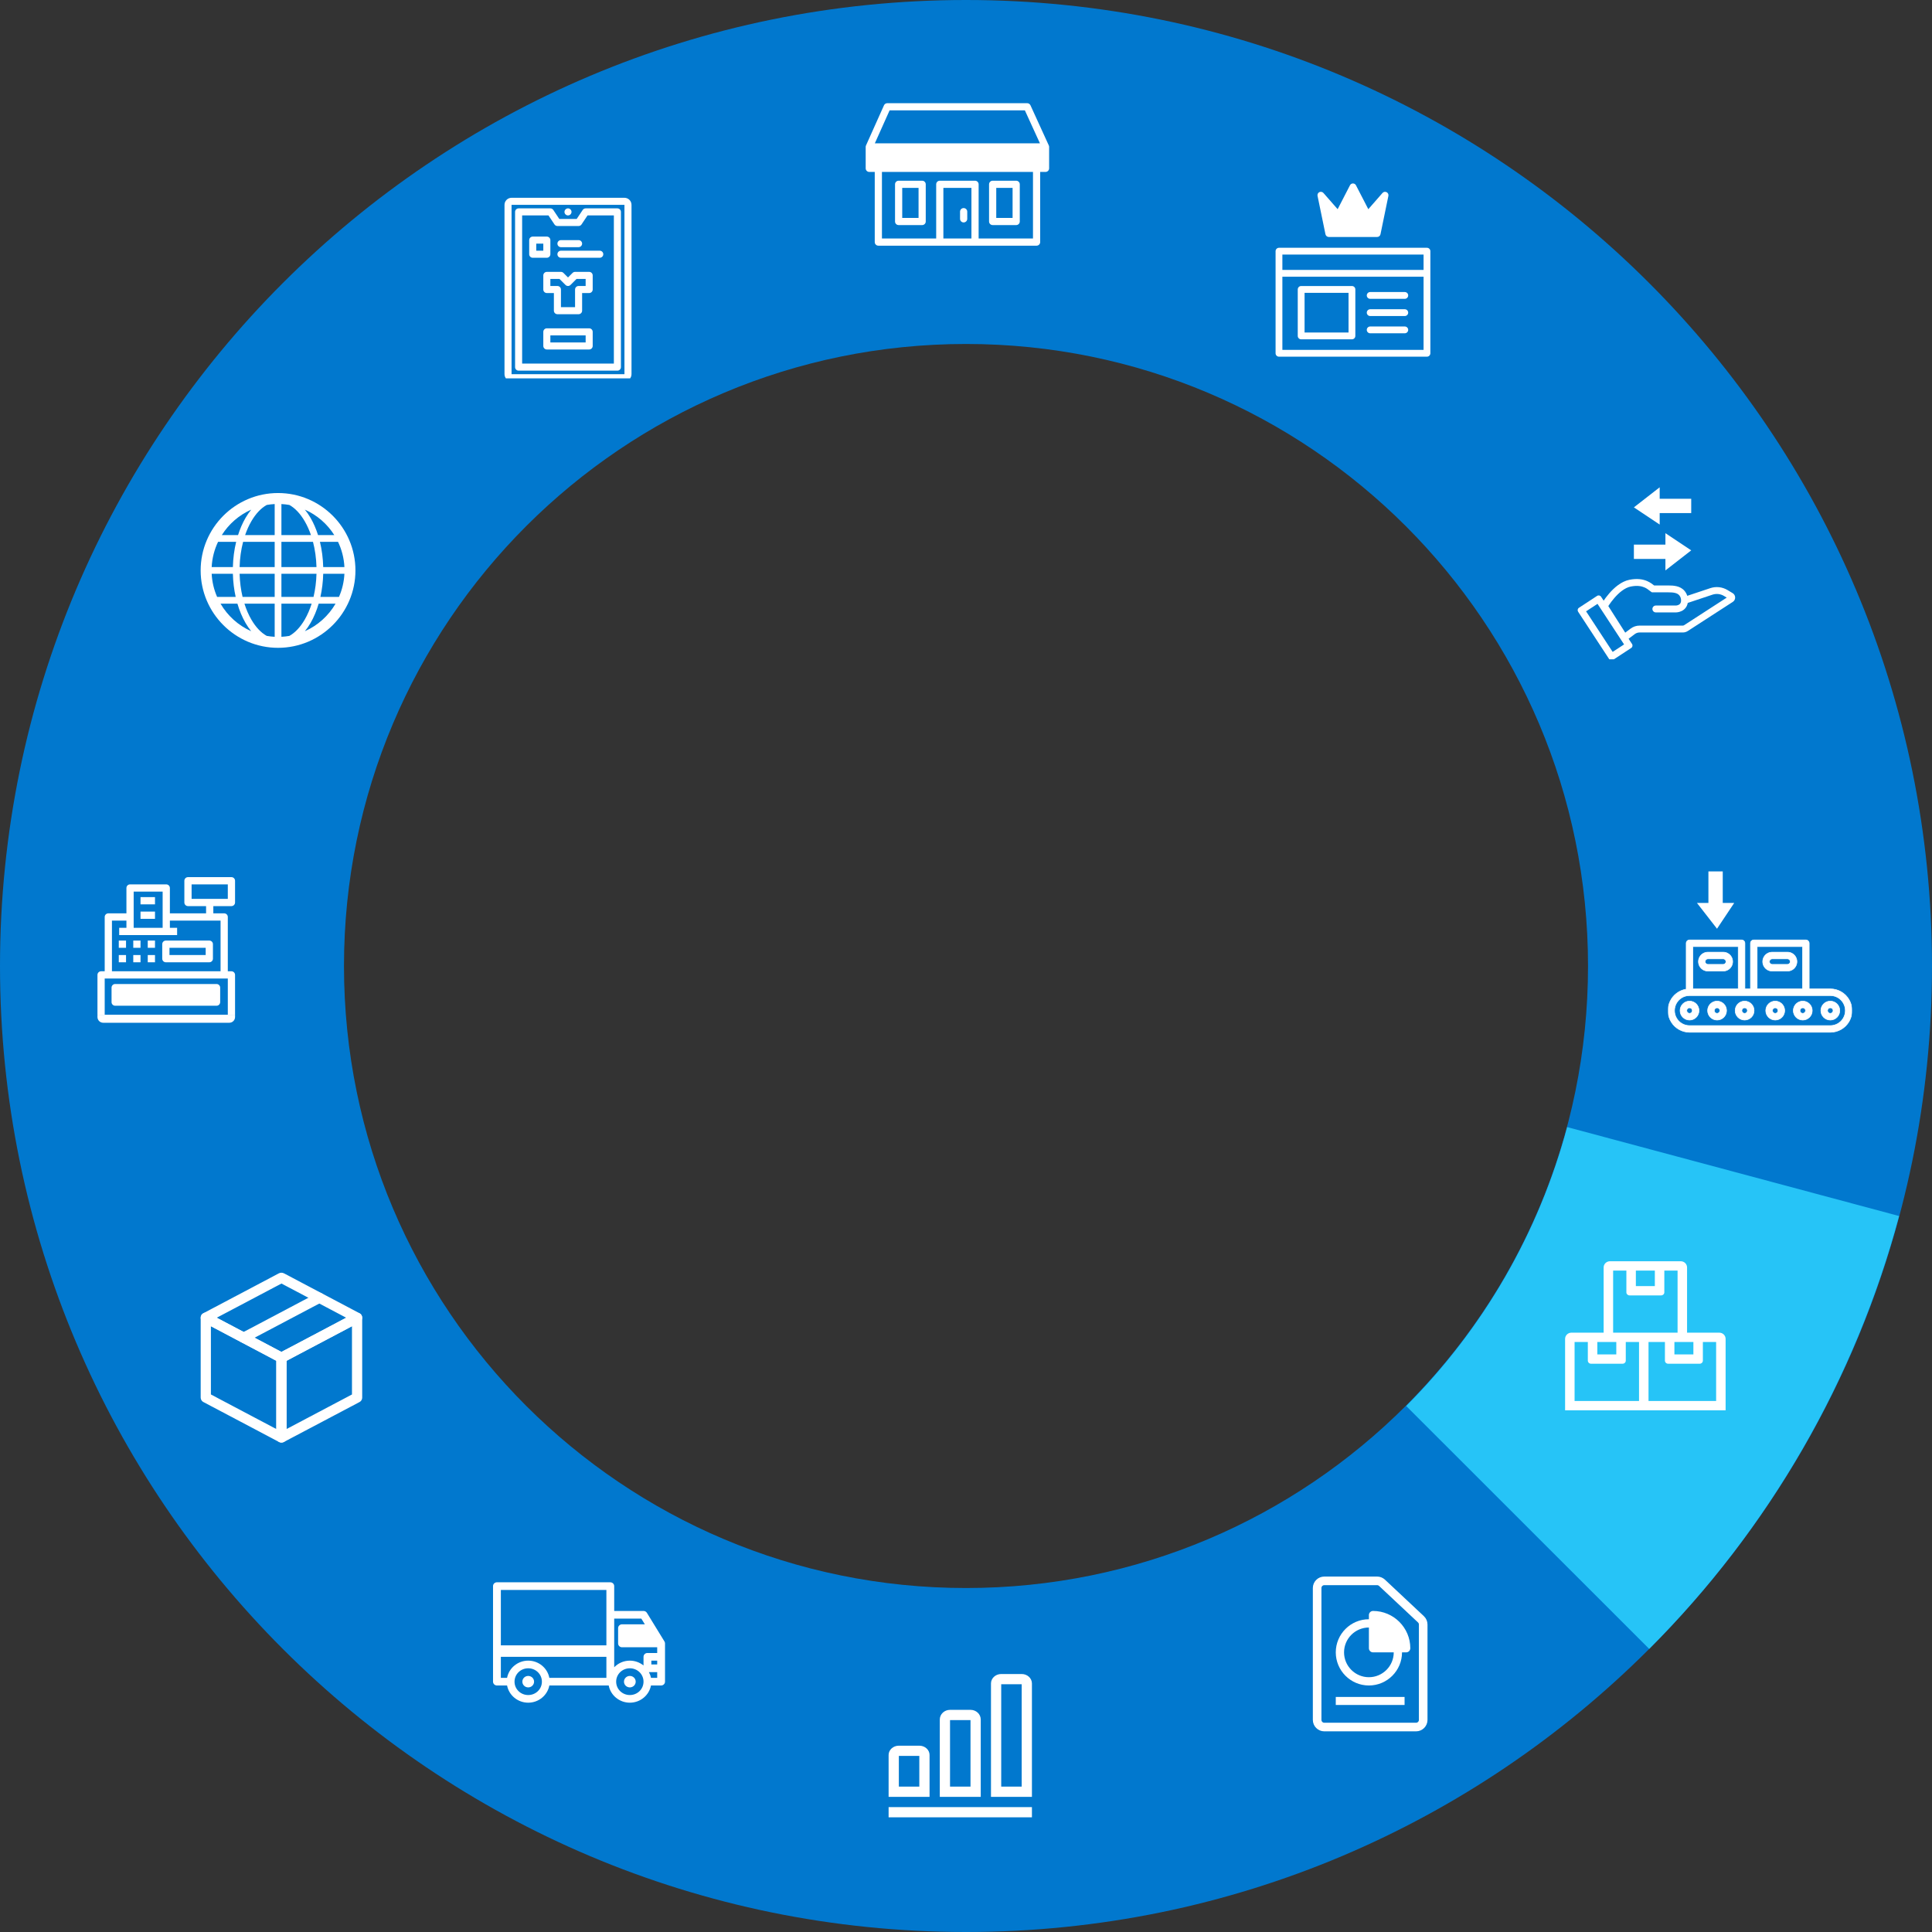 <svg width="337" height="337" viewBox="0 0 337 337" fill="none" xmlns="http://www.w3.org/2000/svg">
<rect x="0" y="0" width="337" height="337" fill="#333333" stroke="none"/>
<path fill-rule="evenodd" clip-rule="evenodd" d="M168.5 337C261.56 337 337 261.56 337 168.5C337 75.44 261.56 0 168.5 0C75.44 0 0 75.44 0 168.5C0 261.56 75.44 337 168.5 337ZM168.5 277C228.423 277 277 228.423 277 168.5C277 108.577 228.423 60 168.5 60C108.577 60 60 108.577 60 168.5C60 228.423 108.577 277 168.5 277Z" fill="#0178CE"/>
<path d="M331.259 212.111C323.606 240.67 308.574 266.712 287.672 287.622L245.281 245.248C258.747 231.776 268.432 214.997 273.362 196.598L331.259 212.111Z" fill="#26C4F7"/>
<path fill-rule="evenodd" clip-rule="evenodd" d="M157.376 38.01H160.224V32.773H157.376V38.01ZM156.748 39.261H160.852C161.199 39.261 161.479 38.981 161.479 38.636V32.148C161.479 31.802 161.199 31.522 160.852 31.522H156.748C156.402 31.522 156.121 31.802 156.121 32.148V38.636C156.121 38.981 156.402 39.261 156.748 39.261ZM173.777 38.01H176.626V32.773H173.777V38.01ZM173.15 39.261H177.253C177.6 39.261 177.881 38.981 177.881 38.636V32.148C177.881 31.802 177.6 31.522 177.253 31.522H173.15C172.803 31.522 172.522 31.802 172.522 32.148V38.636C172.522 38.981 172.803 39.261 173.15 39.261ZM168.09 36.294C167.744 36.294 167.463 36.573 167.463 36.919V38.175C167.463 38.521 167.744 38.8 168.09 38.8C168.437 38.8 168.718 38.521 168.718 38.175V36.919C168.718 36.573 168.437 36.294 168.09 36.294ZM181.746 28.739H152.257V26.256H181.746V28.739ZM180.184 41.602H170.703V32.147C170.703 31.802 170.422 31.522 170.076 31.522H163.927C163.58 31.522 163.299 31.802 163.299 32.147V41.602H153.838V29.99H180.184V41.602ZM164.554 41.602H169.448V32.773H164.554V41.602ZM155.174 19.251H178.769L181.398 25.004H152.597L155.174 19.251ZM183 25.611C182.999 25.602 182.999 25.594 182.998 25.585C182.997 25.568 182.995 25.551 182.992 25.535C182.991 25.528 182.991 25.521 182.989 25.515C182.98 25.466 182.966 25.42 182.946 25.376C182.945 25.374 182.945 25.372 182.944 25.371L179.744 18.366C179.642 18.143 179.419 18 179.173 18H154.766C154.519 18 154.294 18.145 154.194 18.37L151.056 25.375C151.056 25.376 151.056 25.377 151.055 25.379C151.045 25.401 151.036 25.425 151.029 25.448C151.029 25.45 151.029 25.451 151.028 25.452C151.022 25.474 151.017 25.495 151.013 25.517C151.011 25.525 151.01 25.532 151.009 25.539C151.007 25.555 151.005 25.571 151.004 25.588C151.004 25.596 151.003 25.605 151.003 25.614C151.003 25.619 151.002 25.625 151.002 25.63V29.365C151.002 29.71 151.283 29.99 151.629 29.99H152.583V42.228C152.583 42.574 152.864 42.854 153.21 42.854H180.811C181.158 42.854 181.439 42.574 181.439 42.228V29.99H182.373C182.719 29.99 183 29.71 183 29.365V25.63C183 25.624 182.999 25.618 182.999 25.611L183 25.611Z" fill="white"/>
<rect x="152" y="26" width="30" height="3" fill="white"/>
<path d="M86.618 276.001C86.266 276.033 85.998 276.322 86 276.667V293.334C86 293.702 86.305 294 86.682 294H88.45C88.772 295.703 90.305 297 92.136 297C93.967 297 95.5 295.703 95.822 294H106.178C106.5 295.703 108.033 297 109.864 297C111.695 297 113.227 295.703 113.55 294H115.318C115.695 294 116 293.702 116 293.334V286.667C116.001 286.546 115.967 286.427 115.904 286.323L112.836 281.323C112.712 281.122 112.49 281 112.25 281H107.136V276.667C107.136 276.299 106.831 276.001 106.455 276.001H86.682C86.66 276 86.639 276 86.618 276.001ZM87.364 277.334H105.773V292.667H95.822C95.5 290.964 93.967 289.667 92.136 289.667C90.305 289.667 88.772 290.964 88.45 292.667H87.364V277.334ZM107.136 282.334H111.866L112.484 283.334H108.5C108.479 283.333 108.457 283.333 108.436 283.334C108.085 283.366 107.817 283.656 107.818 284.001V286.667C107.818 287.035 108.124 287.334 108.5 287.334H114.636V288.334H112.932C112.91 288.333 112.889 288.333 112.868 288.334C112.517 288.366 112.248 288.655 112.25 289V290.511C111.601 289.987 110.766 289.667 109.864 289.667C108.791 289.667 107.821 290.111 107.136 290.823L107.136 282.334ZM109.182 284.667H113.294L114.115 286H109.182L109.182 284.667ZM113.614 289.667H114.636V290.334H113.614V289.667ZM92.136 291C93.462 291 94.523 292.037 94.523 293.334C94.523 294.63 93.462 295.667 92.136 295.667C90.81 295.667 89.75 294.63 89.75 293.334C89.75 292.037 90.81 291 92.136 291ZM109.864 291C111.19 291 112.25 292.037 112.25 293.334C112.25 294.63 111.19 295.667 109.864 295.667C108.537 295.667 107.477 294.63 107.477 293.334C107.477 292.037 108.537 291 109.864 291ZM113.187 291.667H114.636V292.667H113.55C113.482 292.31 113.353 291.98 113.187 291.667ZM92.136 292.334C91.571 292.334 91.114 292.781 91.114 293.334C91.114 293.886 91.571 294.333 92.136 294.333C92.701 294.333 93.159 293.886 93.159 293.334C93.159 292.781 92.701 292.334 92.136 292.334ZM109.864 292.334C109.299 292.334 108.841 292.781 108.841 293.334C108.841 293.886 109.298 294.333 109.864 294.333C110.428 294.333 110.886 293.886 110.886 293.334C110.886 292.781 110.428 292.334 109.864 292.334Z" fill="white"/>
<path d="M108.5 284H113.5L115 286.5H108.5V284Z" fill="white"/>
<rect x="87" y="287" width="19" height="2" fill="white"/>
<path d="M281.379 232.458H292.621V221.625H281.379V232.458ZM280.828 220H293.172C293.782 220 294.276 220.485 294.276 221.083V234.083H279.724V221.083C279.724 220.485 280.218 220 280.828 220ZM285.345 221.625V224.333H288.655V221.625H285.345ZM283.69 220H290.31V225.417C290.31 225.716 290.063 225.958 289.759 225.958H284.241C283.937 225.958 283.69 225.716 283.69 225.417V220ZM287.552 244.375H299.345V234.083H287.552V244.375ZM285.897 232.458H299.897C300.506 232.458 301 232.943 301 233.542V246H285.897V232.458ZM292.069 234.083V236.25H295.379V234.083H292.069ZM290.414 232.458H297.034V237.333C297.034 237.632 296.787 237.875 296.483 237.875H290.966C290.661 237.875 290.414 237.632 290.414 237.333V232.458ZM274.655 244.375H285.897V234.083H274.655V244.375ZM274.103 232.458H287.552V246H273V233.542C273 232.943 273.494 232.458 274.103 232.458ZM278.621 234.083V236.25H281.931V234.083H278.621ZM276.966 232.458H283.586V237.333C283.586 237.632 283.339 237.875 283.034 237.875H277.517C277.213 237.875 276.966 237.632 276.966 237.333V232.458Z" fill="white"/>
<path d="M155 315.214H180V317H155V315.214ZM156.786 304.5H160.357C161.343 304.5 162.143 305.227 162.143 306.123V313.428H155V306.123C155 305.227 155.8 304.5 156.786 304.5ZM160.357 311.643V306.286H156.786V311.643H160.357ZM165.714 298.25H169.286C170.272 298.25 171.071 299.005 171.071 299.936V313.429H163.929V299.936C163.929 299.005 164.728 298.25 165.714 298.25ZM169.286 311.643V300.036H165.714V311.643H169.286ZM174.643 292H178.214C179.2 292 180 292.738 180 293.648V313.429H172.857V293.648C172.857 292.738 173.657 292 174.643 292V292ZM178.214 311.643V293.786H174.643V311.643H178.214Z" fill="white"/>
<g clip-path="url(#clip0_0_1)">
<path fill-rule="evenodd" clip-rule="evenodd" d="M276.661 106.634L281.297 113.711L283.29 112.406L278.654 105.329L276.661 106.634ZM275.418 106.014C275.187 106.165 275.123 106.475 275.274 106.706L280.677 114.954C280.828 115.185 281.138 115.25 281.369 115.099L284.533 113.026C284.764 112.875 284.828 112.565 284.677 112.334L279.274 104.086C279.123 103.855 278.813 103.79 278.582 103.941L275.418 106.014Z" fill="white"/>
<path fill-rule="evenodd" clip-rule="evenodd" d="M286.842 102.461C286.336 102.241 285.586 102.084 284.448 102.311C283.405 102.52 282.392 103.385 281.597 104.303C281.21 104.749 280.897 105.182 280.68 105.504C280.627 105.582 280.579 105.654 280.539 105.718L283.489 110.354L284.437 109.643C284.887 109.305 285.435 109.123 285.997 109.123H293.535C293.612 109.123 293.688 109.1 293.753 109.059L301.197 104.242L300.705 103.947C300.104 103.587 299.376 103.507 298.711 103.728L294.393 105.168C294.341 105.456 294.239 105.707 294.096 105.923C293.885 106.239 293.608 106.443 293.349 106.572C293.093 106.7 292.844 106.761 292.664 106.791C292.572 106.806 292.495 106.814 292.438 106.818C292.409 106.82 292.386 106.821 292.368 106.822L292.345 106.823L292.337 106.823L292.333 106.823L292.332 106.823C292.332 106.823 292.331 106.823 292.331 106.229V106.823H288.831C288.499 106.823 288.231 106.554 288.231 106.223C288.231 105.891 288.499 105.623 288.831 105.623H292.327C292.327 105.623 292.327 105.623 292.328 105.623C292.331 105.623 292.34 105.622 292.352 105.621C292.377 105.62 292.417 105.616 292.466 105.608C292.568 105.591 292.694 105.558 292.812 105.499C292.929 105.44 293.027 105.363 293.097 105.257C293.165 105.155 293.231 104.993 293.231 104.723C293.231 104.337 293.095 104.056 292.919 103.843C292.752 103.641 292.51 103.507 292.18 103.426C291.843 103.342 291.453 103.323 291.032 103.323H288.149L287.998 103.222C287.877 103.141 287.773 103.059 287.668 102.976C287.448 102.803 287.226 102.627 286.842 102.461ZM294.311 103.93L298.332 102.59C299.329 102.258 300.421 102.377 301.323 102.918L302.227 103.461C302.798 103.803 302.812 104.626 302.253 104.988L294.405 110.066C294.146 110.234 293.844 110.323 293.535 110.323H285.997C285.694 110.323 285.4 110.421 285.157 110.603L283.172 112.092L279.13 105.739L279.31 105.425L279.831 105.723C279.31 105.425 279.31 105.425 279.31 105.425L279.311 105.423L279.312 105.421L279.318 105.411L279.338 105.378C279.354 105.349 279.379 105.308 279.411 105.257C279.474 105.154 279.566 105.008 279.685 104.833C279.921 104.482 280.264 104.009 280.69 103.517C281.519 102.56 282.756 101.426 284.213 101.134C285.576 100.862 286.576 101.038 287.319 101.36C287.859 101.593 288.306 101.944 288.532 102.123H291.032C291.472 102.123 291.983 102.141 292.468 102.261C292.96 102.382 293.463 102.618 293.844 103.079C294.036 103.311 294.204 103.594 294.311 103.93Z" fill="white"/>
<path d="M289.5 87H295V89.5H289.5V91.5L285 88.5L289.5 85V87Z" fill="white"/>
<path d="M290.5 97.5L285 97.5L285 95L290.5 95L290.5 93L295 96L290.5 99.5L290.5 97.5Z" fill="white"/>
</g>
<path d="M48.5 86C41.056 86 35 92.056 35 99.5C35 106.943 41.056 113 48.5 113C55.943 113 62 106.943 62 99.5C62 92.056 55.944 86 48.5 86V86ZM50.474 110.921C50.02 110.999 49.558 111.054 49.087 111.077V105.296H54.363C54.044 106.306 53.639 107.243 53.155 108.077C52.38 109.406 51.464 110.37 50.474 110.921L50.474 110.921ZM43.845 108.076C43.36 107.243 42.956 106.306 42.637 105.296H47.913V111.077C47.442 111.053 46.98 110.999 46.526 110.92C45.536 110.369 44.619 109.406 43.845 108.076L43.845 108.076ZM36.922 100.087H40.621C40.657 101.485 40.824 102.842 41.109 104.123H37.872C37.327 102.875 36.994 101.515 36.922 100.087H36.922ZM46.526 88.079C46.98 88.001 47.442 87.946 47.913 87.922V93.337H42.757C43.056 92.466 43.419 91.655 43.845 90.924C44.619 89.594 45.536 88.63 46.526 88.079L46.526 88.079ZM53.154 90.924C53.58 91.655 53.944 92.466 54.242 93.337H49.087V87.922C49.558 87.946 50.019 88.001 50.474 88.079C51.464 88.63 52.38 89.594 53.155 90.924L53.154 90.924ZM54.594 94.511C54.953 95.883 55.162 97.37 55.205 98.913H49.087V94.511H54.594ZM47.913 94.511V98.913H41.795C41.837 97.37 42.046 95.883 42.405 94.511H47.913ZM40.621 98.913H36.922C37.001 97.344 37.394 95.856 38.038 94.511H41.194C40.856 95.896 40.66 97.381 40.621 98.913H40.621ZM41.795 100.087H47.913V104.123H42.312C42.01 102.853 41.834 101.493 41.795 100.087H41.795ZM49.087 104.122V100.087H55.205C55.167 101.493 54.991 102.853 54.688 104.123H49.087L49.087 104.122ZM56.378 100.087H60.077C60.005 101.515 59.672 102.875 59.127 104.123H55.89C56.175 102.842 56.342 101.485 56.378 100.087H56.378ZM56.378 98.913C56.338 97.381 56.144 95.896 55.806 94.511H58.962C59.606 95.856 59.998 97.344 60.077 98.913H56.378ZM58.311 93.337H55.477C55.132 92.248 54.694 91.236 54.169 90.333C53.861 89.803 53.529 89.326 53.179 88.897C55.299 89.837 57.085 91.392 58.311 93.337V93.337ZM43.821 88.897C43.471 89.326 43.139 89.804 42.831 90.333C42.305 91.236 41.867 92.248 41.522 93.337H38.689C39.914 91.392 41.701 89.837 43.821 88.898V88.897ZM38.467 105.296H41.412C41.772 106.524 42.247 107.663 42.831 108.667C43.139 109.196 43.47 109.673 43.821 110.102C41.569 109.104 39.694 107.411 38.467 105.296H38.467ZM53.179 110.102C53.529 109.673 53.861 109.196 54.169 108.666C54.753 107.663 55.227 106.525 55.587 105.296H58.532C57.306 107.411 55.43 109.104 53.179 110.102H53.179Z" fill="white"/>
<path d="M49.54 249.974C49.103 249.742 48.667 249.514 48.23 249.282C47.178 248.726 46.123 248.171 45.072 247.615C43.803 246.944 42.534 246.275 41.263 245.604C40.163 245.021 39.061 244.442 37.962 243.859C37.43 243.58 36.904 243.28 36.366 243.016C36.357 243.013 36.351 243.007 36.345 243.004C36.494 243.259 36.639 243.518 36.788 243.773V242.383V239.061V235.029V231.559C36.788 230.997 36.803 230.433 36.788 229.871V229.848C36.342 230.103 35.894 230.362 35.448 230.617C35.885 230.849 36.322 231.078 36.758 231.309C37.81 231.865 38.865 232.421 39.917 232.979C41.185 233.651 42.454 234.322 43.726 234.991C44.825 235.573 45.927 236.155 47.026 236.735C47.558 237.017 48.084 237.314 48.622 237.578C48.631 237.581 48.637 237.587 48.643 237.59C48.494 237.335 48.349 237.076 48.2 236.821V238.208V241.527V245.556V249.023C48.2 249.585 48.188 250.149 48.2 250.711V250.735C48.2 251.201 48.61 251.647 49.092 251.626C49.576 251.605 49.983 251.234 49.983 250.735V249.347V246.028V241.999V238.532C49.983 237.971 49.995 237.406 49.983 236.845V236.821C49.983 236.518 49.816 236.197 49.54 236.051C49.103 235.82 48.667 235.591 48.23 235.359C47.178 234.803 46.123 234.248 45.072 233.689C43.803 233.018 42.534 232.346 41.263 231.678C40.163 231.095 39.061 230.513 37.962 229.934C37.43 229.651 36.901 229.363 36.366 229.09C36.357 229.087 36.351 229.081 36.345 229.078C35.754 228.766 35.005 229.149 35.005 229.848V231.238V234.56V238.592V242.062C35.005 242.624 34.993 243.188 35.005 243.75V243.773C35.005 244.076 35.172 244.397 35.448 244.543C35.885 244.775 36.322 245.003 36.758 245.235C37.81 245.791 38.865 246.346 39.917 246.902C41.185 247.573 42.454 248.242 43.726 248.913C44.825 249.496 45.927 250.075 47.026 250.657C47.558 250.94 48.087 251.225 48.622 251.501C48.631 251.504 48.637 251.51 48.643 251.513C49.056 251.73 49.632 251.632 49.861 251.192C50.078 250.782 49.983 250.206 49.54 249.974L49.54 249.974Z" fill="white"/>
<path d="M61.838 243.006C61.401 243.238 60.964 243.467 60.527 243.699C59.476 244.254 58.421 244.81 57.369 245.365C56.1 246.037 54.832 246.705 53.56 247.377C52.461 247.959 51.358 248.539 50.259 249.121C49.727 249.4 49.187 249.671 48.664 249.965C48.658 249.968 48.649 249.974 48.643 249.977C49.089 250.232 49.537 250.491 49.983 250.746V249.359V246.04V242.011V238.544C49.983 237.982 49.998 237.418 49.983 236.856V236.832C49.834 237.088 49.689 237.346 49.54 237.602C49.977 237.37 50.414 237.141 50.85 236.91C51.902 236.354 52.957 235.798 54.009 235.24C55.277 234.568 56.546 233.897 57.818 233.228C58.917 232.646 60.019 232.064 61.119 231.484C61.65 231.202 62.191 230.935 62.714 230.64C62.72 230.637 62.729 230.632 62.735 230.629C62.289 230.373 61.841 230.115 61.395 229.859V231.25V234.571V238.603V242.073C61.395 242.635 61.383 243.2 61.395 243.761V243.785C61.395 244.251 61.805 244.697 62.286 244.676C62.77 244.655 63.178 244.284 63.178 243.785V242.394V239.073V235.041V231.57C63.178 231.009 63.19 230.444 63.178 229.883V229.859C63.178 229.161 62.426 228.778 61.838 229.09C61.401 229.321 60.964 229.55 60.527 229.782C59.476 230.337 58.421 230.893 57.369 231.452C56.1 232.123 54.832 232.795 53.56 233.463C52.461 234.045 51.358 234.628 50.259 235.207C49.727 235.489 49.187 235.757 48.664 236.051C48.658 236.054 48.649 236.06 48.643 236.063C48.369 236.208 48.2 236.529 48.2 236.832V238.22V241.539V245.567V249.035C48.2 249.596 48.188 250.161 48.2 250.722V250.746C48.2 251.444 48.952 251.828 49.54 251.516C49.977 251.284 50.414 251.055 50.85 250.823C51.902 250.268 52.957 249.712 54.009 249.157C55.277 248.485 56.546 247.817 57.818 247.145C58.917 246.563 60.019 245.983 61.119 245.401C61.65 245.122 62.191 244.851 62.714 244.557C62.72 244.554 62.729 244.548 62.735 244.545C63.148 244.328 63.308 243.719 63.056 243.327C62.785 242.905 62.28 242.772 61.838 243.006L61.838 243.006Z" fill="white"/>
<path d="M61.837 229.081C61.401 229.312 60.964 229.541 60.527 229.773C59.475 230.328 58.421 230.884 57.369 231.443C56.1 232.114 54.831 232.786 53.56 233.454C52.461 234.036 51.358 234.619 50.259 235.198C49.727 235.48 49.186 235.748 48.663 236.042C48.657 236.045 48.649 236.051 48.643 236.054H49.543C49.106 235.822 48.669 235.593 48.233 235.362C47.181 234.806 46.126 234.25 45.074 233.692C43.806 233.02 42.537 232.349 41.265 231.68C40.166 231.098 39.064 230.516 37.964 229.936C37.432 229.654 36.907 229.36 36.369 229.092C36.36 229.089 36.354 229.084 36.348 229.081V230.62C36.785 230.388 37.222 230.159 37.658 229.927C38.71 229.372 39.765 228.816 40.817 228.261C42.085 227.589 43.354 226.921 44.626 226.249C45.725 225.667 46.827 225.087 47.927 224.505C48.459 224.223 48.999 223.955 49.522 223.661C49.528 223.658 49.537 223.652 49.543 223.649H48.643C49.079 223.881 49.516 224.11 49.953 224.342C51.005 224.897 52.059 225.453 53.111 226.008C54.38 226.68 55.649 227.348 56.92 228.02C58.02 228.602 59.122 229.182 60.221 229.764C60.753 230.046 61.282 230.334 61.817 230.608C61.826 230.611 61.832 230.617 61.837 230.62C62.251 230.837 62.827 230.738 63.056 230.299C63.273 229.886 63.178 229.312 62.735 229.081C62.292 228.846 61.852 228.614 61.41 228.379C60.355 227.821 59.3 227.265 58.242 226.707C56.968 226.035 55.696 225.361 54.422 224.689C53.325 224.11 52.229 223.53 51.13 222.951C50.604 222.675 50.087 222.384 49.555 222.119C49.24 221.962 48.931 221.959 48.619 222.119C48.559 222.149 48.503 222.182 48.447 222.211C48.173 222.357 47.9 222.5 47.63 222.645C46.637 223.168 45.648 223.694 44.655 224.217C43.384 224.888 42.112 225.56 40.84 226.231C39.697 226.834 38.553 227.441 37.409 228.044C36.782 228.373 36.158 228.703 35.531 229.036C35.501 229.051 35.472 229.066 35.445 229.084C34.865 229.39 34.865 230.317 35.445 230.623C35.888 230.857 36.327 231.089 36.77 231.324C37.825 231.882 38.88 232.438 39.937 232.997C41.212 233.671 42.483 234.342 43.758 235.017C44.855 235.596 45.951 236.176 47.05 236.755C47.576 237.031 48.093 237.323 48.625 237.587C48.94 237.744 49.249 237.747 49.561 237.587C49.62 237.557 49.677 237.525 49.733 237.495C50.006 237.349 50.28 237.207 50.55 237.061C51.542 236.538 52.532 236.012 53.524 235.489C54.796 234.818 56.068 234.146 57.339 233.475C58.483 232.869 59.627 232.266 60.771 231.66C61.398 231.33 62.022 230.997 62.649 230.667C62.678 230.652 62.708 230.637 62.735 230.62C63.148 230.403 63.308 229.794 63.056 229.401C62.785 228.983 62.28 228.849 61.837 229.081V229.081Z" fill="white"/>
<path d="M42.944 234.114C43.381 233.882 43.818 233.653 44.254 233.421C45.306 232.866 46.361 232.31 47.413 231.752C48.681 231.08 49.95 230.409 51.222 229.74C52.321 229.158 53.423 228.575 54.523 227.996C55.054 227.714 55.595 227.446 56.118 227.152C56.124 227.149 56.133 227.143 56.139 227.14C56.552 226.924 56.712 226.314 56.46 225.922C56.189 225.503 55.681 225.37 55.242 225.601C54.805 225.833 54.368 226.062 53.931 226.294C52.88 226.849 51.825 227.405 50.773 227.963C49.504 228.635 48.236 229.306 46.964 229.975C45.865 230.557 44.762 231.14 43.663 231.719C43.131 232.001 42.59 232.269 42.068 232.563C42.062 232.566 42.053 232.572 42.047 232.575C41.634 232.791 41.473 233.401 41.726 233.793C41.993 234.212 42.501 234.345 42.944 234.114V234.114Z" fill="white"/>
<path d="M37.773 171.641H20.089C19.739 171.641 19.457 171.924 19.457 172.273V174.799C19.457 175.149 19.739 175.431 20.089 175.431H37.773C38.122 175.431 38.405 175.149 38.405 174.799V172.273C38.405 171.924 38.122 171.641 37.773 171.641Z" fill="white"/>
<path d="M20.72 166.589H21.983V167.852H20.72V166.589Z" fill="white"/>
<path d="M23.247 166.589H24.51V167.852H23.247V166.589Z" fill="white"/>
<path d="M25.773 166.589H27.036V167.852H25.773V166.589Z" fill="white"/>
<path d="M20.72 164.063H21.983V165.326H20.72V164.063Z" fill="white"/>
<path d="M23.247 164.063H24.51V165.326H23.247V164.063Z" fill="white"/>
<path d="M25.773 164.063H27.036V165.326H25.773V164.063Z" fill="white"/>
<path d="M36.51 164.063H28.931C28.582 164.063 28.299 164.345 28.299 164.694V167.22C28.299 167.57 28.582 167.852 28.931 167.852H36.51C36.859 167.852 37.142 167.57 37.142 167.22V164.694C37.142 164.345 36.859 164.063 36.51 164.063ZM35.878 166.589H29.562V165.326H35.878V166.589Z" fill="white"/>
<path d="M24.51 156.484H27.036V157.747H24.51V156.484Z" fill="white"/>
<path d="M24.51 159.01H27.036V160.273H24.51V159.01Z" fill="white"/>
<path fill-rule="evenodd" clip-rule="evenodd" d="M41 177V170.053C41 169.703 40.718 169.421 40.368 169.421H39.737V159.947C39.737 159.598 39.455 159.316 39.105 159.316H37.211V158.053H40.368C40.718 158.053 41 157.77 41 157.421V153.632C41 153.282 40.718 153 40.368 153H32.789C32.44 153 32.158 153.282 32.158 153.632V157.421C32.158 157.77 32.44 158.053 32.789 158.053H35.947V159.316H29.632V154.895C29.632 154.545 29.349 154.263 29 154.263H22.684C22.335 154.263 22.053 154.545 22.053 154.895V159.316H18.895C18.545 159.316 18.263 159.598 18.263 159.947V169.421H17.632C17.282 169.421 17 169.703 17 170.053V177H18.263V170.684H39.737V177H41ZM39.737 154.263H33.421V156.789H39.737V154.263ZM28.369 161.842V155.526H23.316V161.842H28.369ZM19.526 160.579H22.053V161.842H20.79V163.105H30.895V161.842H29.632V160.579H38.474V169.421H19.526V160.579Z" fill="white"/>
<path d="M17 177H41V177.4C41 177.952 40.552 178.4 40 178.4H18C17.448 178.4 17 177.952 17 177.4V177Z" fill="white"/>
<g clip-path="url(#clip1_0_1)">
<path d="M291.287 174.715L291.333 174.736L291.287 174.715C290.759 175.882 290.856 177.238 291.546 178.318L291.588 178.291L291.546 178.318C292.237 179.397 293.426 180.055 294.708 180.064H294.708H319.263C320.616 180.064 321.866 179.343 322.543 178.171C323.219 177 323.219 175.556 322.543 174.384C321.866 173.213 320.616 172.491 319.263 172.491H319.263H315.577V164.534C315.577 164.379 315.515 164.23 315.406 164.121C315.296 164.012 315.148 163.95 314.993 163.95H305.918C305.596 163.95 305.334 164.211 305.334 164.534V172.491H304.367V164.534C304.367 164.379 304.305 164.23 304.196 164.121C304.086 164.012 303.938 163.95 303.783 163.95H294.708C294.386 163.95 294.124 164.211 294.124 164.534V172.541C292.876 172.746 291.81 173.561 291.287 174.715ZM292.44 177.587L292.44 177.587C291.972 176.777 291.972 175.778 292.44 174.968L292.44 174.968C292.908 174.158 293.772 173.659 294.708 173.659H319.263C320.199 173.659 321.064 174.158 321.531 174.968L321.571 174.946L321.531 174.968C321.999 175.778 321.999 176.777 321.531 177.587L321.573 177.611L321.531 177.587C321.064 178.398 320.199 178.897 319.263 178.897H294.708C293.772 178.897 292.908 178.398 292.44 177.587ZM306.502 165.118H314.409V172.491H306.502V165.118ZM295.292 165.118H303.199V172.491H295.292V165.118Z" fill="white" stroke="white" stroke-width="0.1"/>
<path d="M294.261 176.463L294.261 176.463C294.186 176.282 294.227 176.074 294.366 175.936C294.504 175.797 294.712 175.756 294.893 175.831L294.893 175.831C295.074 175.906 295.192 176.082 295.192 176.278C295.192 176.406 295.141 176.529 295.05 176.62C294.959 176.71 294.836 176.761 294.708 176.761C294.512 176.761 294.336 176.644 294.261 176.463ZM294.708 174.626C294.27 174.626 293.85 174.8 293.54 175.11C293.23 175.42 293.056 175.84 293.056 176.278C293.056 176.715 293.23 177.136 293.54 177.445C293.85 177.755 294.27 177.929 294.708 177.929C295.146 177.929 295.566 177.755 295.876 177.445C296.185 177.136 296.359 176.715 296.359 176.278C296.359 175.84 296.185 175.419 295.876 175.11C295.566 174.8 295.146 174.626 294.708 174.626Z" fill="white" stroke="white" stroke-width="0.1"/>
<path d="M299.065 176.463L299.065 176.463C298.99 176.282 299.032 176.074 299.17 175.936C299.309 175.797 299.516 175.756 299.697 175.831L299.697 175.831C299.878 175.906 299.996 176.082 299.996 176.278C299.996 176.406 299.945 176.529 299.854 176.62C299.764 176.71 299.641 176.761 299.512 176.761C299.317 176.761 299.14 176.644 299.065 176.463ZM299.512 174.626C299.074 174.626 298.654 174.8 298.344 175.11C298.035 175.42 297.861 175.84 297.861 176.278C297.861 176.715 298.035 177.136 298.344 177.445C298.654 177.755 299.074 177.929 299.512 177.929C299.95 177.929 300.37 177.755 300.68 177.445C300.99 177.136 301.164 176.715 301.164 176.278C301.164 175.84 300.99 175.419 300.68 175.11C300.37 174.8 299.95 174.626 299.512 174.626Z" fill="white" stroke="white" stroke-width="0.1"/>
<path d="M303.87 176.463L303.87 176.463C303.795 176.282 303.836 176.074 303.974 175.936C304.113 175.797 304.321 175.756 304.502 175.831L304.502 175.831C304.682 175.906 304.8 176.082 304.8 176.278C304.8 176.406 304.749 176.529 304.659 176.62C304.568 176.71 304.445 176.761 304.317 176.761C304.121 176.761 303.944 176.644 303.87 176.463ZM304.317 174.626C303.879 174.626 303.458 174.8 303.149 175.11C302.839 175.42 302.665 175.84 302.665 176.278C302.665 176.715 302.839 177.136 303.149 177.445C303.458 177.755 303.879 177.929 304.317 177.929C304.754 177.929 305.175 177.755 305.484 177.445C305.794 177.136 305.968 176.715 305.968 176.278C305.968 175.84 305.794 175.419 305.484 175.11C305.175 174.8 304.754 174.626 304.317 174.626Z" fill="white" stroke="white" stroke-width="0.1"/>
<path d="M309.208 176.463L309.208 176.463C309.133 176.282 309.174 176.074 309.313 175.936C309.451 175.797 309.659 175.756 309.84 175.831L309.84 175.831C310.021 175.906 310.138 176.082 310.138 176.278C310.138 176.406 310.087 176.529 309.997 176.62C309.906 176.71 309.783 176.761 309.655 176.761C309.459 176.761 309.283 176.644 309.208 176.463ZM309.655 174.626C309.217 174.626 308.796 174.8 308.487 175.11C308.177 175.42 308.003 175.84 308.003 176.278C308.003 176.715 308.177 177.136 308.487 177.445C308.797 177.755 309.217 177.929 309.655 177.929C310.093 177.929 310.513 177.755 310.822 177.445C311.132 177.136 311.306 176.715 311.306 176.278C311.306 175.84 311.132 175.419 310.822 175.11C310.513 174.8 310.093 174.626 309.655 174.626Z" fill="white" stroke="white" stroke-width="0.1"/>
<path d="M314.012 176.463L314.012 176.463C313.937 176.282 313.979 176.074 314.117 175.936C314.255 175.797 314.463 175.756 314.644 175.831L314.644 175.831C314.825 175.906 314.943 176.082 314.943 176.278C314.943 176.406 314.892 176.529 314.801 176.62C314.711 176.71 314.587 176.761 314.459 176.761C314.263 176.761 314.087 176.644 314.012 176.463ZM314.459 174.626C314.021 174.626 313.601 174.8 313.291 175.11C312.982 175.42 312.808 175.84 312.808 176.278C312.808 176.715 312.982 177.136 313.291 177.445C313.601 177.755 314.021 177.929 314.459 177.929C314.897 177.929 315.317 177.755 315.627 177.445C315.937 177.136 316.111 176.715 316.111 176.278C316.111 175.84 315.937 175.419 315.627 175.11C315.317 174.8 314.897 174.626 314.459 174.626Z" fill="white" stroke="white" stroke-width="0.1"/>
<path d="M318.817 176.463L318.816 176.463C318.742 176.282 318.783 176.074 318.921 175.936C319.06 175.797 319.268 175.756 319.448 175.831L319.448 175.831C319.629 175.906 319.747 176.082 319.747 176.278C319.747 176.406 319.696 176.529 319.605 176.62C319.515 176.71 319.392 176.761 319.263 176.761C319.068 176.761 318.891 176.644 318.817 176.463ZM319.263 174.626C318.825 174.626 318.405 174.8 318.096 175.11C317.786 175.42 317.612 175.84 317.612 176.278C317.612 176.715 317.786 177.136 318.096 177.445C318.405 177.755 318.825 177.929 319.263 177.929C319.701 177.929 320.122 177.755 320.431 177.445C320.741 177.136 320.915 176.715 320.915 176.278C320.915 175.84 320.741 175.419 320.431 175.11C320.121 174.8 319.701 174.626 319.263 174.626Z" fill="white" stroke="white" stroke-width="0.1"/>
<path d="M296.481 166.911L296.481 166.911C296.186 167.422 296.186 168.051 296.481 168.562L296.481 168.562C296.776 169.073 297.321 169.388 297.911 169.388H300.58C301.17 169.388 301.715 169.073 302.01 168.562L302.01 168.562C302.305 168.051 302.305 167.422 302.01 166.911L302.01 166.911C301.715 166.4 301.17 166.085 300.58 166.085H297.911C297.321 166.085 296.776 166.4 296.481 166.911ZM300.58 168.22H297.911C297.644 168.22 297.427 168.004 297.427 167.737C297.427 167.469 297.644 167.253 297.911 167.253H300.58C300.847 167.253 301.064 167.469 301.064 167.737C301.064 168.004 300.847 168.22 300.58 168.22Z" fill="white" stroke="white" stroke-width="0.1"/>
<path d="M307.691 166.911L307.691 166.911C307.396 167.422 307.396 168.051 307.691 168.562L307.691 168.562C307.986 169.073 308.531 169.388 309.121 169.388H311.79C312.38 169.388 312.925 169.073 313.22 168.562L313.22 168.562C313.515 168.051 313.515 167.422 313.22 166.911L313.22 166.911C312.925 166.4 312.38 166.085 311.79 166.085H309.121C308.531 166.085 307.986 166.4 307.691 166.911ZM311.79 168.22H309.121C308.854 168.22 308.637 168.004 308.637 167.737C308.637 167.469 308.854 167.253 309.121 167.253H311.79C312.057 167.253 312.274 167.469 312.274 167.737C312.274 168.004 312.057 168.22 311.79 168.22Z" fill="white" stroke="white" stroke-width="0.1"/>
<path d="M298 157.5L298 152L300.5 152L300.5 157.5L302.5 157.5L299.5 162L296 157.5L298 157.5Z" fill="white"/>
</g>
<path d="M223.093 62.215H248.907C249.233 62.215 249.5 61.948 249.5 61.618V43.814C249.5 43.488 249.233 43.221 248.907 43.221H223.093C222.767 43.221 222.5 43.488 222.5 43.814V61.618C222.5 61.948 222.762 62.215 223.093 62.215V62.215ZM223.685 61.025V48.264H248.314V61.025H223.685ZM248.314 44.406V47.078H223.685V44.406H248.314Z" fill="white"/>
<path d="M231.783 41.337C231.506 41.337 231.258 41.138 231.2 40.861L229.82 34.167C229.766 33.904 229.893 33.632 230.136 33.516C230.379 33.399 230.665 33.458 230.845 33.657L233.327 36.489L235.475 32.321C235.572 32.126 235.776 32 235.999 32C236.223 32 236.427 32.126 236.524 32.321L238.676 36.489L241.153 33.657C241.333 33.458 241.62 33.399 241.862 33.52C242.1 33.637 242.236 33.904 242.178 34.171L240.799 40.861C240.74 41.138 240.497 41.337 240.216 41.337H231.783Z" fill="white"/>
<path d="M235.82 49.891H226.96C226.634 49.891 226.367 50.158 226.367 50.488V58.596C226.367 58.922 226.634 59.189 226.96 59.189H235.82C236.146 59.189 236.413 58.922 236.413 58.596V50.484C236.413 50.153 236.145 49.891 235.82 49.891V49.891ZM235.227 57.999H227.557V51.076H235.227V57.999Z" fill="white"/>
<path d="M245.039 53.942H239.001C238.676 53.942 238.409 54.209 238.409 54.535C238.409 54.86 238.676 55.127 239.001 55.127H245.04C245.365 55.127 245.632 54.86 245.632 54.535C245.632 54.209 245.37 53.942 245.039 53.942H245.039Z" fill="white"/>
<path d="M245.039 50.94H239.001C238.676 50.94 238.409 51.207 238.409 51.532C238.409 51.858 238.676 52.125 239.001 52.125H245.04C245.365 52.125 245.632 51.858 245.632 51.532C245.632 51.207 245.37 50.94 245.039 50.94H245.039Z" fill="white"/>
<path d="M245.039 56.95H239.001C238.676 56.95 238.409 57.212 238.409 57.542C238.409 57.868 238.676 58.135 239.001 58.135H245.04C245.365 58.135 245.632 57.868 245.632 57.542C245.632 57.212 245.37 56.95 245.039 56.95H245.039Z" fill="white"/>
<g clip-path="url(#clip2_0_1)">
<path d="M108.923 34.5H89.231C88.904 34.501 88.592 34.63 88.361 34.861C88.13 35.092 88.001 35.404 88 35.731V65.269C88.001 65.596 88.13 65.908 88.361 66.139C88.592 66.37 88.904 66.499 89.231 66.5H108.923C109.249 66.499 109.562 66.37 109.793 66.139C110.024 65.908 110.153 65.596 110.154 65.269V35.731C110.153 35.404 110.024 35.092 109.793 34.861C109.562 34.63 109.249 34.501 108.923 34.5V34.5ZM89.231 65.269V35.731H108.923L108.924 65.269H89.231ZM107.692 36.346H102.154C101.948 36.346 101.756 36.449 101.642 36.62L100.594 38.192H97.56L96.512 36.62C96.398 36.449 96.206 36.346 96 36.346H90.462C90.298 36.346 90.142 36.411 90.026 36.526C89.911 36.642 89.846 36.798 89.846 36.962V64.038C89.846 64.202 89.911 64.358 90.026 64.474C90.142 64.589 90.298 64.654 90.462 64.654H107.692C107.856 64.654 108.012 64.589 108.128 64.474C108.243 64.358 108.308 64.202 108.308 64.038V36.962C108.308 36.798 108.243 36.642 108.128 36.526C108.012 36.411 107.856 36.346 107.692 36.346H107.692ZM107.077 63.423H91.077V37.577H95.671L96.719 39.149C96.833 39.32 97.025 39.423 97.231 39.423H100.923C101.129 39.423 101.321 39.32 101.435 39.149L102.483 37.577H107.077L107.077 63.423ZM98.462 36.962C98.462 36.713 98.612 36.488 98.841 36.393C99.071 36.298 99.336 36.35 99.512 36.526C99.688 36.703 99.741 36.967 99.645 37.197C99.55 37.427 99.326 37.577 99.077 37.577C98.737 37.577 98.462 37.301 98.462 36.962ZM102.769 47.423H100.308C100.145 47.423 99.988 47.488 99.873 47.603L99.077 48.399L98.281 47.603C98.166 47.488 98.009 47.423 97.846 47.423H95.385C95.222 47.423 95.065 47.488 94.95 47.603C94.834 47.719 94.769 47.875 94.769 48.038V50.5C94.769 50.663 94.834 50.82 94.95 50.935C95.065 51.051 95.222 51.115 95.385 51.115H96.615V54.192C96.615 54.355 96.68 54.512 96.796 54.627C96.911 54.743 97.068 54.808 97.231 54.808H100.923C101.086 54.808 101.243 54.743 101.358 54.627C101.474 54.512 101.539 54.355 101.539 54.192V51.115H102.769C102.932 51.115 103.089 51.051 103.204 50.935C103.32 50.82 103.385 50.663 103.385 50.5V48.038C103.385 47.875 103.32 47.719 103.204 47.603C103.089 47.488 102.932 47.423 102.769 47.423H102.769ZM102.154 49.885H100.923C100.76 49.885 100.603 49.95 100.488 50.065C100.373 50.18 100.308 50.337 100.308 50.5V53.577H97.846V50.5C97.846 50.337 97.781 50.18 97.666 50.065C97.55 49.95 97.394 49.885 97.231 49.885H96V48.654H97.591L98.642 49.704C98.882 49.945 99.272 49.945 99.512 49.704L100.563 48.654H102.154L102.154 49.885ZM96 44.346V41.885C96 41.721 95.935 41.565 95.82 41.45C95.704 41.334 95.548 41.269 95.385 41.269H92.923C92.76 41.269 92.603 41.334 92.488 41.45C92.373 41.565 92.308 41.721 92.308 41.885V44.346C92.308 44.509 92.373 44.666 92.488 44.781C92.603 44.897 92.76 44.962 92.923 44.962H95.385C95.548 44.962 95.704 44.897 95.82 44.781C95.935 44.666 96 44.509 96 44.346ZM94.769 43.731H93.538V42.5H94.769V43.731ZM97.231 42.5C97.231 42.337 97.296 42.18 97.411 42.065C97.526 41.95 97.683 41.885 97.846 41.885H100.923C101.263 41.885 101.538 42.16 101.538 42.5C101.538 42.84 101.263 43.115 100.923 43.115H97.846C97.683 43.115 97.526 43.051 97.411 42.935C97.296 42.82 97.231 42.663 97.231 42.5ZM97.846 43.731H104.615C104.955 43.731 105.231 44.006 105.231 44.346C105.231 44.686 104.955 44.962 104.615 44.962H97.846C97.506 44.962 97.231 44.686 97.231 44.346C97.231 44.006 97.506 43.731 97.846 43.731ZM102.769 57.269H95.385C95.221 57.269 95.065 57.334 94.949 57.45C94.834 57.565 94.769 57.721 94.769 57.885V60.346C94.769 60.509 94.834 60.666 94.949 60.781C95.065 60.897 95.221 60.962 95.385 60.962H102.769C102.932 60.962 103.089 60.897 103.204 60.781C103.32 60.666 103.385 60.509 103.385 60.346V57.885C103.385 57.721 103.32 57.565 103.204 57.45C103.089 57.334 102.932 57.269 102.769 57.269ZM102.154 59.731H96V58.5H102.154V59.731Z" fill="white"/>
</g>
<path d="M229.75 300V277C229.75 276.31 230.31 275.75 231 275.75H240.209C240.527 275.75 240.832 275.871 241.064 276.088L247.855 282.455C248.107 282.691 248.25 283.021 248.25 283.366V300C248.25 300.69 247.69 301.25 247 301.25H239H231C230.31 301.25 229.75 300.69 229.75 300Z" stroke="white" stroke-width="1.5"/>
<path d="M239.5 281C239.101 281 238.778 281.324 238.778 281.723V282.445C235.591 282.445 233 285.036 233 288.222C233 291.409 235.591 294 238.778 294C241.964 294 244.555 291.409 244.555 288.222H245.278C245.676 288.222 246 287.899 246 287.5C246 283.917 243.084 281 239.5 281ZM238.778 292.556C236.389 292.556 234.444 290.612 234.444 288.223C234.444 285.834 236.389 283.889 238.778 283.889V287.5C238.778 287.899 239.101 288.223 239.5 288.223H243.111C243.111 290.612 241.167 292.556 238.778 292.556Z" fill="white"/>
<rect x="233" y="296" width="12" height="1.4" fill="white"/>
<defs>
<clipPath id="clip0_0_1">
<rect width="32" height="32" fill="white" transform="translate(273 83)"/>
</clipPath>
<clipPath id="clip1_0_1">
<rect width="32" height="32" fill="white" transform="translate(291 150)"/>
</clipPath>
<clipPath id="clip2_0_1">
<rect width="32" height="32" fill="white" transform="translate(83 34)"/>
</clipPath>
</defs>
</svg>